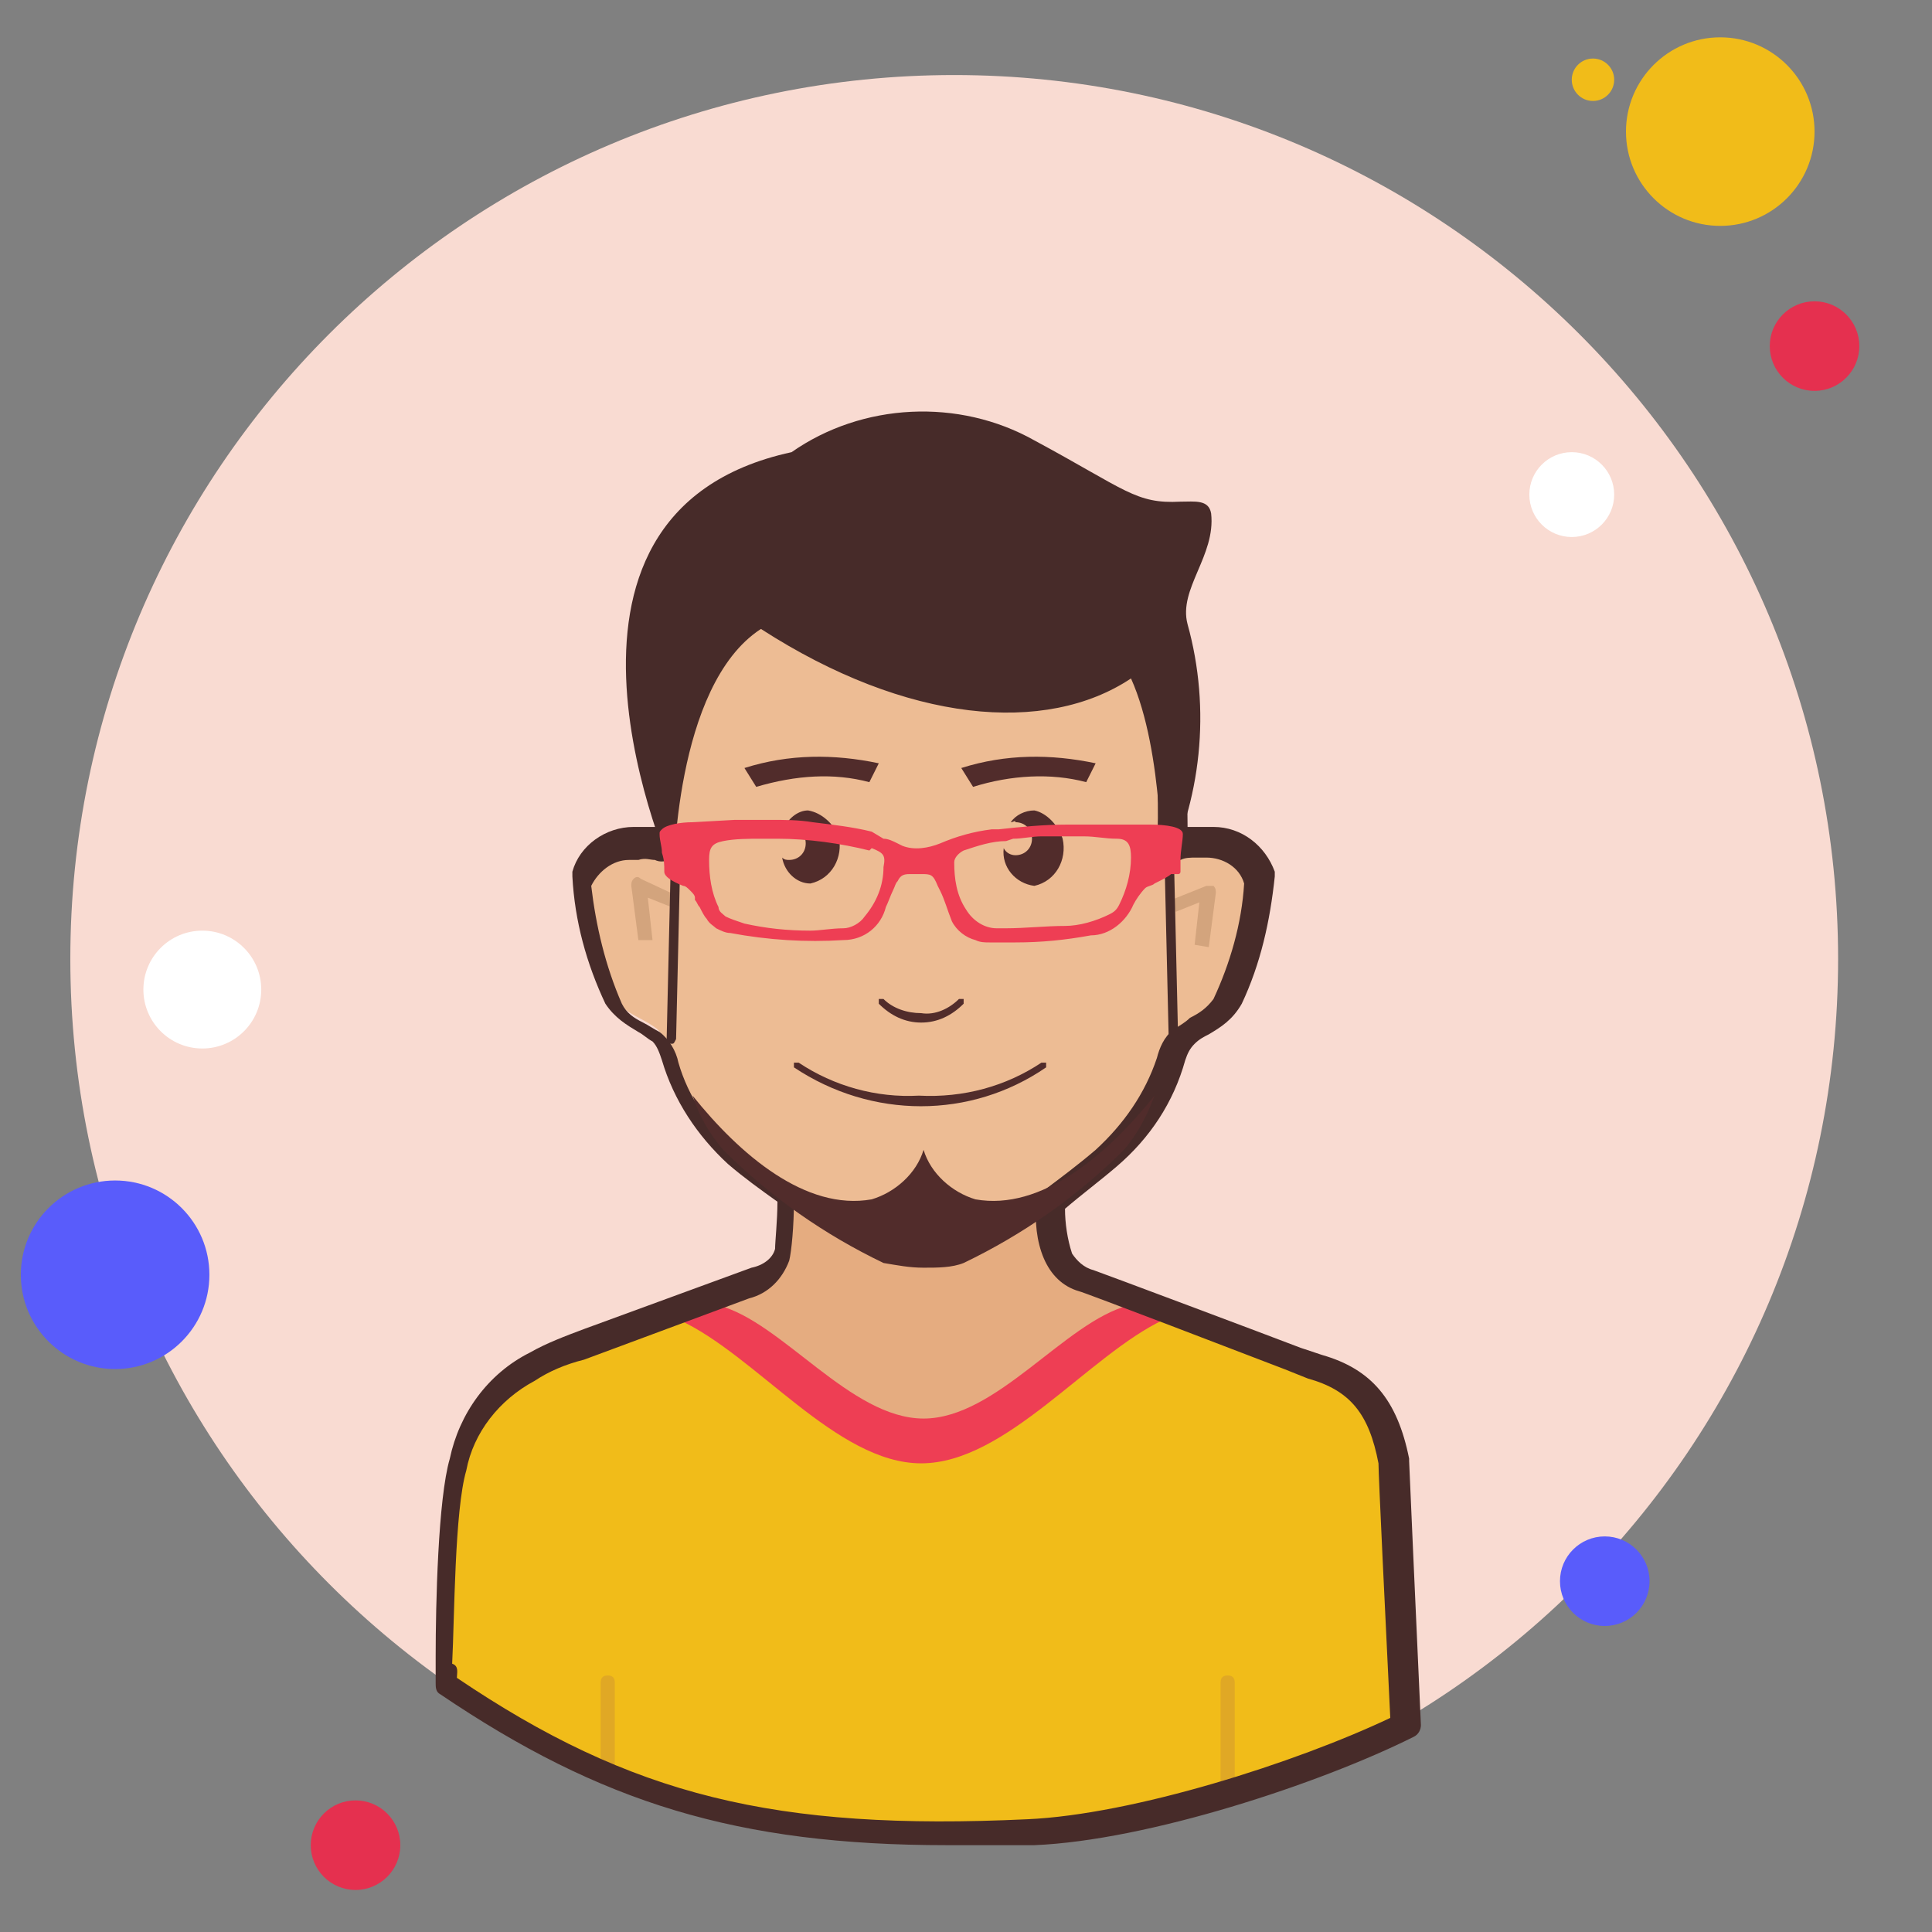 <svg xmlns="http://www.w3.org/2000/svg" x="0px" y="0px" width="100" height="100" viewBox="0,0,256,256">
<rect x="0" y="0" width="256" height="256" fill="#808080" stroke="none"/>
<g transform="translate(-28.16,-28.16) scale(1.22,1.22)"><g fill-opacity="0" fill="#dddddd" fill-rule="nonzero" stroke="none" stroke-width="1" stroke-linecap="butt" stroke-linejoin="miter" stroke-miterlimit="10" stroke-dasharray="" stroke-dashoffset="0" font-family="none" font-weight="none" font-size="none" text-anchor="none" style="mix-blend-mode: normal"><path d="M23.082,232.918v-209.836h209.836v209.836z" id="bgRectangle"></path></g><g fill="none" fill-rule="nonzero" stroke="none" stroke-width="1" stroke-linecap="butt" stroke-linejoin="miter" stroke-miterlimit="10" stroke-dasharray="" stroke-dashoffset="0" font-family="none" font-weight="none" font-size="none" text-anchor="none" style="mix-blend-mode: normal"><g transform="scale(2.56,2.56)"><path d="M20.2,55.4c-0.497,0 -0.9,0.403 -0.9,0.9c0,0.497 0.403,0.9 0.9,0.9c0.497,0 0.9,-0.403 0.9,-0.9c0,-0.497 -0.403,-0.9 -0.9,-0.9zM79.2,30.8c-0.387,0 -0.7,0.313 -0.7,0.7c0,0.387 0.313,0.7 0.7,0.7c0.387,0 0.7,-0.313 0.7,-0.7c0,-0.387 -0.313,-0.7 -0.7,-0.7z" fill="#ffffff"></path><path d="M76.6,11.5c-0.497,0 -0.9,0.403 -0.9,0.9c0,0.497 0.403,0.9 0.9,0.9c0.497,0 0.9,-0.403 0.9,-0.9c0,-0.497 -0.403,-0.9 -0.9,-0.9zM20.7,63.1c-0.497,0 -0.9,0.403 -0.9,0.9c0,0.497 0.403,0.9 0.9,0.9c0.497,0 0.9,-0.403 0.9,-0.9c0,-0.497 -0.403,-0.9 -0.9,-0.9z" fill="#f1bc19"></path><path d="M49.5,12.2c-20.711,0 -37.5,16.789 -37.5,37.5c0,20.711 16.789,37.5 37.5,37.5c20.711,0 37.5,-16.789 37.5,-37.5c0,-20.711 -16.789,-37.5 -37.5,-37.5z" fill="#f9dbd2"></path><path d="M82,10.6c-2.209,0 -4,1.791 -4,4c0,2.209 1.791,4 4,4c2.209,0 4,-1.791 4,-4c0,-2.209 -1.791,-4 -4,-4z" fill="#f1bc19"></path><path d="M86,21.8c-1.049,0 -1.9,0.851 -1.9,1.9c0,1.049 0.851,1.9 1.9,1.9c1.049,0 1.9,-0.851 1.9,-1.9c0,-1.049 -0.851,-1.9 -1.9,-1.9z" fill="#e5304f"></path><path d="M77.1,74.2c-1.049,0 -1.9,0.851 -1.9,1.9c0,1.049 0.851,1.9 1.9,1.9c1.049,0 1.9,-0.851 1.9,-1.9c0,-1.049 -0.851,-1.9 -1.9,-1.9zM13.9,59.1c-2.209,0 -4,1.791 -4,4c0,2.209 1.791,4 4,4c2.209,0 4,-1.791 4,-4c0,-2.209 -1.791,-4 -4,-4z" fill="#595cfb"></path><path d="M24.1,85.4c-1.049,0 -1.9,0.851 -1.9,1.9c0,1.049 0.851,1.9 1.9,1.9c1.049,0 1.9,-0.851 1.9,-1.9c0,-1.049 -0.851,-1.9 -1.9,-1.9z" fill="#e5304f"></path><path d="M75.7,28.2c-0.994,0 -1.8,0.806 -1.8,1.8c0,0.994 0.806,1.8 1.8,1.8c0.994,0 1.8,-0.806 1.8,-1.8c0,-0.994 -0.806,-1.8 -1.8,-1.8zM17.6,48.5c-1.381,0 -2.5,1.119 -2.5,2.5c0,1.381 1.119,2.5 2.5,2.5c1.381,0 2.5,-1.119 2.5,-2.5c0,-1.381 -1.119,-2.5 -2.5,-2.5z" fill="#ffffff"></path><path d="M68,70.9c-0.4,-2.2 -1.3,-3.4 -3.3,-4l-0.3,-0.1l-0.6,-0.2c-1.4,-0.6 -8.8,-3.4 -8.8,-3.4c-0.6,-0.1 -1,-0.5 -1.2,-1.1c-0.2,-0.9 -0.3,-1.9 -0.2,-2.9c-1.6,0.6 -3.3,1 -5,1.4c-1.9,0.2 -6,-2.3 -6,-2.3c0,0 -0.1,3 -0.2,3.7c-0.2,0.6 -0.7,1 -1.3,1.1l-7.1,2.6c-0.8,0.2 -1.5,0.5 -2.2,0.9c-1.5,1 -2.6,2.4 -3.2,4.2c0,0 -0.5,3.3 -0.5,3.4c0,0.5 -0.1,1 -0.1,1.5c7.8,5.3 14,6.7 24.7,6.3c4.9,-0.2 12.1,-2.6 15.9,-4.5c-0.3,-4.2 -0.6,-6.6 -0.6,-6.6z" fill="#e5ac80"></path><path d="M68,70.9c-0.4,-2.2 -1.3,-3.4 -3.3,-4l-0.3,-0.1l-0.6,-0.2c-0.7,-0.3 -3.2,-1.2 -5.3,-2c-3.2,1.6 -6.6,6 -10.2,6c-3.6,0 -7.1,-4.6 -10.4,-6.1l0.8,-0.3v0l-0.3,0.1l-4.4,1.6c-0.8,0.2 -1.5,0.5 -2.2,0.9c-1.5,1 -2.6,2.4 -3.2,4.2c0,0 -0.5,3.3 -0.5,3.4c0,0.5 -0.1,5.4 -0.1,6c7.8,5.3 14,6.7 24.7,6.3c4.9,-0.2 12.1,-2.6 15.9,-4.5c-0.3,-4.4 -0.6,-11.3 -0.6,-11.3z" fill="#f1bc19"></path><path d="M56.9,64.4c-2.7,0.7 -5.6,4.8 -8.7,4.8c-3.1,0 -6,-4.1 -8.7,-4.8l-1.7,0.6c3.3,1.5 6.7,6.1 10.3,6.1c3.6,0 7.1,-4.6 10.3,-6.1z" fill="#ee3e54"></path><path d="M34.8,84.6c-0.2,0 -0.3,-0.1 -0.3,-0.3v-3.9c0,-0.2 0.1,-0.3 0.3,-0.3c0.2,0 0.3,0.1 0.3,0.3v3.9c-0.1,0.1 -0.2,0.3 -0.3,0.3zM61.1,85.3c-0.2,0 -0.3,-0.1 -0.3,-0.3v-4.6c0,-0.2 0.1,-0.3 0.3,-0.3c0.2,0 0.3,0.1 0.3,0.3v4.6c0,0.1 -0.2,0.3 -0.3,0.3z" fill="#e0a825"></path><path d="M60.3,44.4h-0.4c-1,0 -1.2,0.3 -1.2,-0.3c0.1,-1.1 -0.1,-5.4 -0.1,-5.6c0,-4.5 -4.7,-8.1 -10.5,-8.3h-0.2c-5.8,0.2 -10.5,3.8 -10.5,8.3c0,0.2 -0.2,4.5 -0.1,5.6c0,0.6 -0.2,0.2 -1.2,0.3h-0.4c-1,0 -1.8,0.7 -2.1,1.6c0.1,0.1 0.6,3.7 1.4,5.2c0.4,0.8 1.1,0.9 1.8,1.4c0.3,0.2 0.5,0.6 0.6,1c0.5,1.6 1.4,3 2.7,4.1c0.6,0.6 4.5,4.7 7.8,4.5c3.3,-0.2 7.3,-4 7.9,-4.5c1.3,-1.1 2.2,-2.5 2.7,-4.1c0.1,-0.4 0.3,-0.8 0.6,-1c0.7,-0.5 1.4,-0.6 1.8,-1.4c0.8,-1.4 1.3,-5.1 1.4,-5.2c-0.2,-1 -1.1,-1.6 -2,-1.6z" fill="#edbc94"></path><path d="M48.1,52.4c0.7,0 1.3,-0.3 1.8,-0.8c0,0 0,-0.1 0,-0.2v0v0c0,0 -0.1,0 -0.2,0v0c-0.4,0.4 -1,0.7 -1.6,0.6c-0.6,0 -1.2,-0.2 -1.6,-0.6h-0.1c0,0 0,0 -0.1,0c0,0 0,0.1 0,0.2c0.5,0.5 1.1,0.8 1.8,0.8zM45.9,42.2l0.4,-0.8c-1.9,-0.4 -3.8,-0.4 -5.7,0.2l0.5,0.8c1.7,-0.5 3.3,-0.6 4.8,-0.2zM55.1,42.2l0.4,-0.8c-1.9,-0.4 -3.8,-0.4 -5.7,0.2l0.5,0.8c1.6,-0.5 3.3,-0.6 4.8,-0.2zM43.3,43.4c-0.4,0 -0.8,0.3 -1,0.7c0.1,0 0.1,0 0.2,0c0.4,0 0.7,0.3 0.7,0.7c0,0.4 -0.3,0.7 -0.7,0.7c-0.1,0 -0.2,0 -0.3,-0.1c0.1,0.6 0.6,1.1 1.2,1.1c0.9,-0.2 1.4,-1.1 1.2,-2c-0.2,-0.5 -0.7,-1 -1.3,-1.1zM52.9,43.4c-0.4,0 -0.8,0.2 -1,0.5c0.1,0 0.2,-0.1 0.2,0c0.4,0 0.7,0.3 0.7,0.7c0,0.4 -0.3,0.7 -0.7,0.7c-0.2,0 -0.4,-0.1 -0.5,-0.3c-0.1,0.8 0.5,1.5 1.3,1.6c0.9,-0.2 1.4,-1.1 1.2,-2c-0.2,-0.6 -0.7,-1.1 -1.2,-1.2zM53.4,54.3c0,0 0,-0.1 0,-0.2v0v0c0,0 -0.1,0 -0.2,0v0c-1.5,1 -3.3,1.5 -5.2,1.4c-1.8,0.1 -3.6,-0.4 -5.1,-1.4c0,0 0,0 -0.1,0h-0.1c0,0 0,0.1 0,0.2c3.3,2.2 7.5,2.2 10.7,0z" fill="#512c2b"></path><path d="M49.2,87.3c-8.9,0 -14.7,-1.8 -21.5,-6.4c-0.2,-0.1 -0.2,-0.3 -0.2,-0.5c0,-0.1 0,-0.5 0,-1.1c0,-2.2 0.1,-6.7 0.6,-8.4c0.4,-1.9 1.6,-3.6 3.4,-4.5c0.7,-0.4 1.5,-0.7 2.3,-1l7.1,-2.6c0.5,-0.1 0.9,-0.4 1,-0.8c0,-0.3 0.1,-1.2 0.1,-2c-0.7,-0.5 -1.4,-1 -2.1,-1.6c-1.3,-1.2 -2.3,-2.7 -2.8,-4.4c-0.1,-0.3 -0.2,-0.6 -0.4,-0.8c-0.2,-0.1 -0.4,-0.3 -0.6,-0.4c-0.5,-0.3 -1,-0.6 -1.4,-1.2c-0.8,-1.7 -1.3,-3.5 -1.4,-5.4c0,-0.1 0,-0.1 0,-0.2c0.3,-1.1 1.4,-1.9 2.6,-1.9h0.4c0.3,0 0.5,0 0.7,0c0,-1.2 0,-3.8 0.1,-4.9c0,-0.3 0,-0.5 0,-0.5c0,-4.8 4.8,-8.7 11,-8.9h0.2c6.2,0.2 11,4.1 11,8.9c0,0 0,0.2 0,0.5c0,1.2 0.1,3.8 0.1,4.9c0.2,0 0.4,0 0.7,0h0.4c1.2,0 2.2,0.8 2.6,1.9c0,0.1 0,0.1 0,0.2c-0.2,1.9 -0.6,3.7 -1.4,5.4c-0.4,0.7 -0.9,1 -1.4,1.3c-0.2,0.1 -0.4,0.2 -0.6,0.4c-0.2,0.2 -0.3,0.4 -0.4,0.7c-0.5,1.8 -1.5,3.3 -2.9,4.5c-0.7,0.6 -1.5,1.2 -2.2,1.8c0,0.6 0.1,1.3 0.3,1.9c0.2,0.3 0.5,0.6 0.9,0.7c0.3,0.1 7.5,2.8 8.8,3.3l0.9,0.3c2.1,0.6 3.2,1.9 3.7,4.4c0,0 0,0 0,0.1c0,0 0.3,6.9 0.5,11.2c0,0.2 -0.1,0.4 -0.3,0.5c-4,2 -11.3,4.4 -16.1,4.6c-1.5,0 -2.6,0 -3.7,0zM28.4,80.2c7.4,5 13.5,6.5 24.2,6c4.5,-0.2 11.4,-2.4 15.4,-4.3c-0.2,-4.1 -0.5,-10.3 -0.5,-10.8c-0.4,-2.1 -1.2,-3.1 -3,-3.6l-1,-0.4c-1.3,-0.5 -8.6,-3.3 -8.7,-3.3c-0.7,-0.2 -1.2,-0.7 -1.5,-1.4c-0.3,-0.7 -0.4,-1.6 -0.3,-2.4c0,-0.2 0.1,-0.3 0.2,-0.4c0.8,-0.6 1.6,-1.2 2.3,-1.8c1.2,-1.1 2.1,-2.4 2.6,-3.9c0.1,-0.4 0.3,-0.9 0.7,-1.2c0.3,-0.2 0.5,-0.3 0.7,-0.5c0.4,-0.2 0.7,-0.4 1,-0.8c0.7,-1.5 1.2,-3.2 1.3,-4.9c-0.2,-0.7 -0.9,-1.1 -1.6,-1.1h-0.4c-0.3,0 -0.5,0 -0.7,0.1c-0.3,0 -0.6,0.1 -0.8,-0.1c-0.2,-0.2 -0.2,-0.6 -0.2,-0.7c0.1,-0.8 0,-3.9 -0.1,-5c0,-0.3 0,-0.5 0,-0.6c0,-4.2 -4.4,-7.7 -10,-7.9h-0.2c-5.6,0.2 -10,3.7 -10,7.9c0,0 0,0.2 0,0.5c0,1.2 -0.1,4.2 -0.1,5.1c0,0.2 0,0.5 -0.2,0.7c-0.2,0.2 -0.5,0.2 -0.7,0.1c-0.2,0 -0.4,-0.1 -0.7,0h-0.4c-0.7,0 -1.3,0.5 -1.6,1.1c0.2,1.7 0.6,3.4 1.3,5c0.2,0.4 0.5,0.6 0.9,0.8c0.2,0.1 0.5,0.3 0.7,0.4c0.4,0.3 0.7,0.8 0.8,1.3c0.4,1.4 1.3,2.8 2.5,3.8c0.7,0.6 1.5,1.2 2.2,1.7c0.1,0.1 0.2,0.2 0.2,0.4c0,1 -0.1,2.1 -0.2,2.5c-0.3,0.8 -0.9,1.4 -1.7,1.6l-7,2.6c-0.8,0.2 -1.5,0.5 -2.1,0.9c-1.5,0.8 -2.6,2.2 -2.9,3.8c-0.5,1.7 -0.5,6.3 -0.6,8.2c0.3,0.1 0.2,0.4 0.2,0.6z" fill="#472b29"></path><path d="M60.3,49.2l-0.6,-0.1l0.2,-1.8l-1,0.4l-0.2,-0.5l1.5,-0.6c0.1,0 0.2,0 0.3,0c0.1,0.1 0.1,0.2 0.1,0.3zM36.1,48.9l-0.3,-2.3c0,-0.1 0,-0.2 0.1,-0.3c0.1,-0.1 0.2,-0.1 0.3,0l1.5,0.7l-0.2,0.5l-1,-0.4l0.2,1.8z" fill="#d3a47d"></path><path d="M37.5,53.3c-0.1,0 -0.1,0 0,0c-0.1,0 -0.2,-0.1 -0.2,-0.2l0.2,-8.6c0,-0.1 0.1,-0.2 0.2,-0.2v0c0.1,0 0.2,0.1 0.2,0.2l-0.2,8.6c-0.1,0.2 -0.1,0.2 -0.2,0.2zM58.8,53.3c-0.1,0 -0.2,-0.1 -0.2,-0.2l-0.2,-8.6c0,-0.1 0.1,-0.2 0.2,-0.2c0.1,0 0.2,0.1 0.2,0.2l0.2,8.6c0,0.1 -0.1,0.2 -0.2,0.2z" fill="#472b29"></path><path d="M50.4,59.9c-1,-0.3 -1.9,-1.1 -2.2,-2.1c-0.3,1 -1.2,1.8 -2.2,2.1c-2.8,0.5 -5.6,-1.9 -7.6,-4.4c0.3,0.9 0.7,1.6 1.3,2.3c2,2 4.3,3.6 6.8,4.8c0.6,0.1 1.1,0.2 1.7,0.2c0.6,0 1.2,0 1.7,-0.2c2.5,-1.2 4.8,-2.8 6.8,-4.8c0.6,-0.7 1,-1.5 1.3,-2.3c-2,2.5 -4.8,4.9 -7.6,4.4z" fill="#512c2b"></path><path d="M60.4,30.8c-0.1,-0.6 -0.7,-0.5 -1.3,-0.5c-1.9,0.1 -2.3,-0.5 -6.2,-2.6c-3.2,-1.8 -7.3,-1.6 -10.3,0.5c-12,2.6 -5,18 -5,18c0,0 0,-8.1 3.7,-10.5c6.2,4 12.1,4.5 15.7,2.1c1.4,3.1 1.3,8.5 1.3,8.5c1.7,-3.3 2.1,-7.2 1.1,-10.8c-0.4,-1.5 1.2,-2.9 1,-4.7z" fill="#472b29"></path><path d="M57.8,44h-0.2h-0.2h-1.1c-0.7,0 -1.3,0 -2,0c-1,0 -2,0.1 -2.9,0.2h-0.3c-0.8,0.1 -1.5,0.3 -2.2,0.6c-0.5,0.2 -1.1,0.3 -1.6,0.1l-0.2,-0.1c-0.2,-0.1 -0.4,-0.2 -0.6,-0.2l-0.5,-0.3c-0.8,-0.2 -1.7,-0.3 -2.5,-0.4c-0.6,-0.1 -1.2,-0.1 -1.8,-0.1h-0.7h-0.8l-1.8,0.1c-0.5,0 -1.1,0.1 -1.3,0.3c-0.1,0.1 -0.1,0.1 -0.1,0.2c0,0.3 0.1,0.5 0.1,0.8c0.1,0.3 0.1,0.5 0.1,0.8c0,0.2 0.3,0.4 0.8,0.6c0.1,0 0.2,0.1 0.3,0.2c0.1,0.1 0.2,0.2 0.2,0.3v0.1c0.1,0.1 0.1,0.2 0.2,0.3c0.1,0.2 0.2,0.4 0.3,0.5c0.1,0.2 0.3,0.3 0.4,0.4c0.2,0.1 0.4,0.2 0.6,0.2c1.6,0.3 3.2,0.4 4.8,0.3c0.9,0 1.6,-0.6 1.8,-1.4c0.1,-0.2 0.2,-0.5 0.3,-0.7c0.1,-0.2 0.1,-0.3 0.2,-0.4c0.1,-0.2 0.2,-0.3 0.5,-0.3h0.5c0.4,0 0.5,0 0.7,0.5l0.1,0.2c0.2,0.4 0.3,0.8 0.5,1.3c0.2,0.4 0.6,0.7 1,0.8c0.2,0.1 0.4,0.1 0.6,0.1c0.4,0 0.8,0 1.1,0c1.1,0 2.1,-0.1 3.2,-0.3c0.8,0 1.5,-0.6 1.8,-1.3c0.1,-0.2 0.3,-0.5 0.5,-0.7c0.1,-0.1 0.3,-0.1 0.4,-0.2c0.4,-0.2 0.6,-0.3 0.7,-0.4h0.3c0.1,0 0.1,-0.1 0.1,-0.1c0,-0.2 0,-0.3 0,-0.5c0,-0.4 0.1,-0.8 0.1,-1.1c0,-0.3 -0.7,-0.4 -1.4,-0.4zM52,44.6c0.4,0 0.8,-0.1 1.2,-0.1h0.5h0.8c0.2,0 0.3,0 0.5,0c0.5,0 0.9,0.1 1.4,0.1c0.5,0 0.6,0.3 0.6,0.8c0,0.7 -0.2,1.4 -0.5,2c-0.1,0.2 -0.2,0.3 -0.4,0.4c-0.6,0.3 -1.3,0.5 -1.9,0.5c-0.8,0 -1.7,0.1 -2.5,0.1h-0.4c-0.5,0 -1,-0.3 -1.3,-0.8c-0.4,-0.6 -0.5,-1.3 -0.5,-2c0,-0.2 0.2,-0.4 0.4,-0.5c0.6,-0.2 1.2,-0.4 1.8,-0.4zM46.5,45.8c0,0.8 -0.3,1.5 -0.8,2.1c-0.2,0.3 -0.6,0.5 -0.9,0.5c-0.5,0 -1,0.1 -1.4,0.1v0c-1,0 -1.9,-0.1 -2.8,-0.3c-0.3,-0.1 -0.6,-0.2 -0.8,-0.3c-0.1,-0.1 -0.3,-0.2 -0.3,-0.4c-0.3,-0.6 -0.4,-1.3 -0.4,-2c0,-0.5 0.1,-0.7 0.6,-0.8c0.5,-0.1 1.1,-0.1 1.6,-0.1h0.7c1.3,0 2.7,0.2 3.9,0.5l0.1,-0.1c0.5,0.2 0.6,0.3 0.5,0.8z" fill="#ee3e54"></path></g></g></g>
</svg>